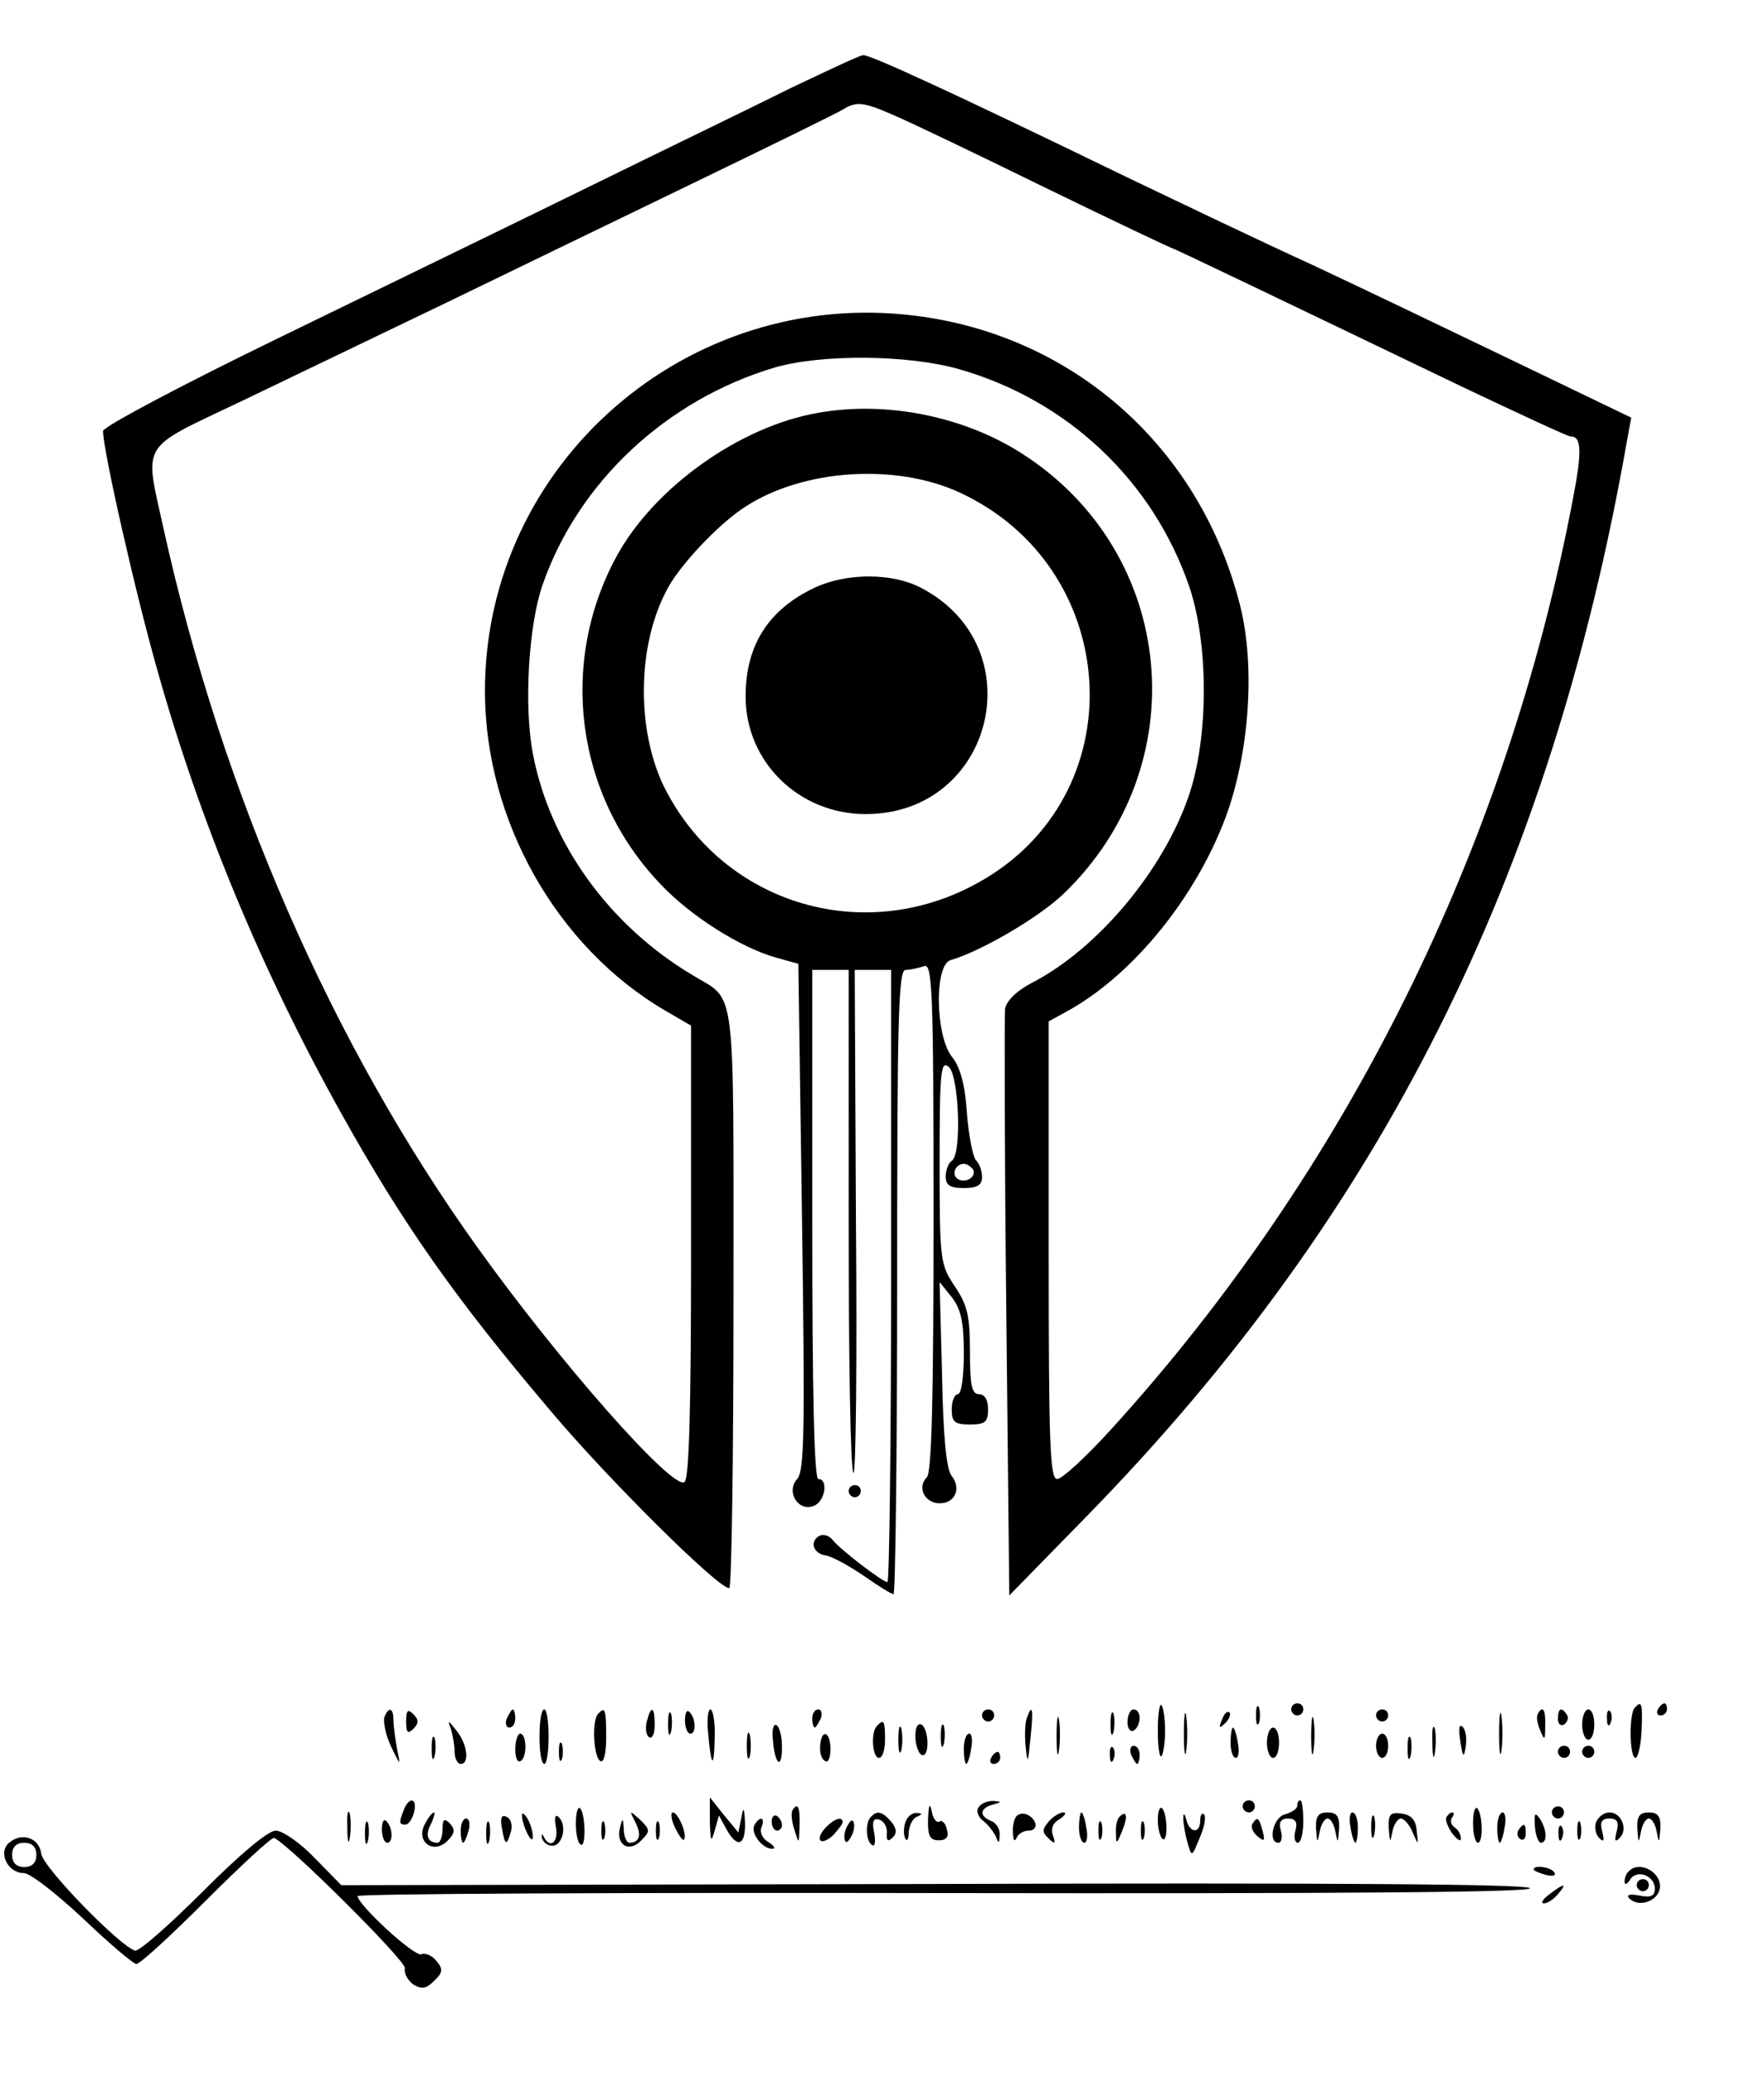 <?xml version="1.0" standalone="no"?>
<!DOCTYPE svg PUBLIC "-//W3C//DTD SVG 20010904//EN"
 "http://www.w3.org/TR/2001/REC-SVG-20010904/DTD/svg10.dtd">
<svg version="1.0" xmlns="http://www.w3.org/2000/svg"
 width="291pt" height="342pt" viewBox="0 0 291 342"
 preserveAspectRatio="xMidYMid meet">

<g transform="translate(0,342) scale(0.1,-0.1)"
fill="#000000" stroke="none">
<path d="M1305 3275 c-60 -30 -207 -101 -325 -159 -118 -58 -349 -170 -513
-250 -163 -79 -297 -150 -297 -157 0 -32 54 -270 90 -396 70 -249 172 -495
302 -728 103 -185 189 -307 345 -491 93 -111 277 -294 296 -294 4 0 7 216 7
479 0 530 5 488 -67 532 -138 82 -236 218 -264 366 -15 79 -7 212 16 278 59
170 205 306 384 359 77 22 219 21 303 -3 179 -51 320 -184 380 -359 32 -95 32
-249 -1 -345 -42 -123 -150 -252 -258 -308 -25 -13 -42 -29 -45 -43 -1 -11 -1
-234 2 -495 l5 -473 130 133 c483 495 763 1053 889 1772 l7 38 -193 93 c-106
51 -256 123 -333 159 -77 35 -219 103 -315 149 -276 134 -415 198 -426 197 -5
0 -58 -25 -119 -54z m167 -44 c24 -10 137 -64 251 -120 115 -56 210 -101 212
-101 2 0 165 -78 479 -229 93 -44 172 -81 177 -81 18 0 19 -24 4 -102 -109
-575 -373 -1108 -762 -1536 -41 -45 -81 -82 -89 -82 -12 0 -14 57 -14 378 l0
377 38 21 c105 61 205 185 254 316 39 106 49 248 24 348 -65 260 -273 446
-535 479 -377 48 -711 -244 -711 -619 0 -213 118 -422 297 -527 l43 -25 0
-373 c0 -255 -3 -376 -11 -380 -20 -13 -206 198 -342 388 -240 335 -421 750
-517 1184 -32 146 -42 130 128 211 81 39 233 112 337 162 105 51 291 141 415
201 124 60 232 113 240 118 22 14 34 13 82 -8z"/>
<path d="M1350 2739 c-129 -22 -271 -123 -333 -237 -96 -177 -67 -395 73 -541
50 -53 133 -105 191 -121 l36 -10 6 -417 c5 -358 4 -419 -8 -433 -19 -21 2
-55 28 -44 18 7 24 44 7 44 -7 0 -10 147 -10 420 l0 420 30 0 30 0 0 -415 c0
-228 3 -415 8 -415 4 0 6 187 4 415 l-2 415 30 0 30 0 0 -505 c0 -278 -3 -505
-6 -505 -8 0 -77 53 -90 69 -6 8 -16 11 -23 7 -16 -10 -9 -29 11 -32 9 -1 37
-16 62 -33 24 -17 47 -31 50 -31 3 0 6 232 6 515 0 438 2 515 14 515 8 0 21 3
30 6 14 6 16 -35 16 -413 0 -299 -3 -422 -11 -430 -17 -17 -3 -43 21 -43 26 0
36 25 20 45 -9 11 -14 65 -16 168 l-4 152 20 -25 c15 -19 20 -41 20 -92 0 -39
-4 -68 -10 -68 -5 0 -10 -11 -10 -25 0 -21 5 -25 30 -25 25 0 30 4 30 25 0 16
-6 25 -15 25 -12 0 -15 15 -15 71 0 58 -4 76 -25 107 -24 36 -25 42 -25 206 0
149 2 167 15 156 17 -14 22 -145 5 -155 -5 -3 -10 -15 -10 -26 0 -14 7 -19 30
-19 22 0 30 5 30 18 0 10 -4 22 -10 28 -5 5 -12 40 -15 78 -3 47 -11 76 -25
93 -27 35 -29 151 -2 159 51 15 145 70 186 109 220 211 188 562 -67 726 -96
62 -224 88 -337 68z m232 -131 c266 -122 292 -488 44 -637 -192 -116 -433 -46
-531 152 -48 100 -43 246 12 336 26 41 84 101 124 126 95 61 246 71 351 23z
m23 -1117 c7 -12 -12 -24 -25 -16 -11 7 -4 25 10 25 5 0 11 -4 15 -9z"/>
<path d="M1345 2451 c-77 -36 -115 -95 -115 -180 0 -108 88 -194 198 -194 212
0 279 277 90 374 -47 24 -121 24 -173 0z"/>
<path d="M1400 960 c0 -5 5 -10 10 -10 6 0 10 5 10 10 0 6 -4 10 -10 10 -5 0
-10 -4 -10 -10z"/>
<path d="M1910 565 c0 -27 3 -46 6 -42 3 3 6 22 6 42 0 20 -3 39 -6 42 -3 4
-6 -15 -6 -42z"/>
<path d="M1953 560 c0 -30 2 -43 4 -27 2 15 2 39 0 55 -2 15 -4 2 -4 -28z"/>
<path d="M2072 590 c0 -14 2 -19 5 -12 2 6 2 18 0 25 -3 6 -5 1 -5 -13z"/>
<path d="M2130 600 c0 -5 5 -10 10 -10 6 0 10 5 10 10 0 6 -4 10 -10 10 -5 0
-10 -4 -10 -10z"/>
<path d="M2473 560 c0 -30 2 -43 4 -27 2 15 2 39 0 55 -2 15 -4 2 -4 -28z"/>
<path d="M2697 603 c-10 -9 -9 -83 1 -83 4 0 9 20 10 45 2 46 0 50 -11 38z"/>
<path d="M2735 600 c-3 -5 -1 -10 4 -10 6 0 11 5 11 10 0 6 -2 10 -4 10 -3 0
-8 -4 -11 -10z"/>
<path d="M634 587 c-2 -7 2 -29 11 -48 16 -33 16 -33 10 -4 -3 17 -6 38 -6 48
0 20 -8 22 -15 4z"/>
<path d="M670 580 c0 -19 3 -21 12 -12 9 9 9 15 0 24 -9 9 -12 7 -12 -12z"/>
<path d="M836 585 c-3 -8 -1 -15 4 -15 6 0 10 7 10 15 0 8 -2 15 -4 15 -2 0
-6 -7 -10 -15z"/>
<path d="M890 555 c0 -25 3 -45 8 -45 4 0 7 20 7 45 0 25 -3 45 -7 45 -5 0 -8
-20 -8 -45z"/>
<path d="M987 593 c-11 -10 -8 -71 3 -78 6 -4 10 12 10 39 0 47 -2 51 -13 39z"/>
<path d="M1067 580 c-3 -11 -1 -23 4 -26 5 -3 9 6 9 20 0 31 -6 34 -13 6z"/>
<path d="M1102 575 c0 -16 2 -22 5 -12 2 9 2 23 0 30 -3 6 -5 -1 -5 -18z"/>
<path d="M1130 582 c0 -12 4 -22 9 -22 10 0 9 26 -2 36 -4 4 -7 -2 -7 -14z"/>
<path d="M1168 563 c5 -59 10 -63 11 -10 1 26 -3 47 -7 47 -4 0 -6 -17 -4 -37z"/>
<path d="M1340 585 c0 -8 2 -15 4 -15 2 0 6 7 10 15 3 8 1 15 -4 15 -6 0 -10
-7 -10 -15z"/>
<path d="M1620 590 c0 -5 5 -10 10 -10 6 0 10 5 10 10 0 6 -4 10 -10 10 -5 0
-10 -4 -10 -10z"/>
<path d="M1694 586 c-3 -8 -4 -29 -2 -48 3 -29 4 -27 8 15 5 48 3 58 -6 33z"/>
<path d="M1743 555 c0 -27 2 -38 4 -22 2 15 2 37 0 50 -2 12 -4 0 -4 -28z"/>
<path d="M1832 575 c0 -16 2 -22 5 -12 2 9 2 23 0 30 -3 6 -5 -1 -5 -18z"/>
<path d="M1860 579 c0 -11 5 -17 10 -14 6 3 10 13 10 21 0 8 -4 14 -10 14 -5
0 -10 -9 -10 -21z"/>
<path d="M2016 583 c-6 -14 -5 -15 5 -6 7 7 10 15 7 18 -3 3 -9 -2 -12 -12z"/>
<path d="M2163 555 c0 -27 2 -38 4 -22 2 15 2 37 0 50 -2 12 -4 0 -4 -28z"/>
<path d="M2270 590 c0 -5 5 -10 10 -10 6 0 10 5 10 10 0 6 -4 10 -10 10 -5 0
-10 -4 -10 -10z"/>
<path d="M2537 593 c-3 -5 -1 -17 4 -28 7 -17 8 -17 8 8 1 27 -4 34 -12 20z"/>
<path d="M2570 584 c0 -8 5 -12 10 -9 6 4 8 11 5 16 -9 14 -15 11 -15 -7z"/>
<path d="M2610 575 c0 -14 5 -25 10 -25 6 0 10 11 10 25 0 14 -4 25 -10 25 -5
0 -10 -11 -10 -25z"/>
<path d="M2651 584 c0 -11 3 -14 6 -6 3 7 2 16 -1 19 -3 4 -6 -2 -5 -13z"/>
<path d="M744 567 c3 -10 6 -27 6 -38 0 -10 5 -19 10 -19 15 0 11 33 -7 55
-14 18 -15 18 -9 2z"/>
<path d="M1275 550 c3 -41 15 -51 15 -12 0 17 -4 33 -9 36 -5 3 -8 -8 -6 -24z"/>
<path d="M1447 573 c-11 -10 -8 -53 3 -53 6 0 10 14 10 30 0 31 -2 35 -13 23z"/>
<path d="M1482 550 c0 -19 2 -27 5 -17 2 9 2 25 0 35 -3 9 -5 1 -5 -18z"/>
<path d="M1510 556 c0 -14 5 -28 10 -31 6 -3 10 5 10 19 0 14 -4 28 -10 31 -6
3 -10 -5 -10 -19z"/>
<path d="M1552 555 c0 -16 2 -22 5 -12 2 9 2 23 0 30 -3 6 -5 -1 -5 -18z"/>
<path d="M2363 545 c0 -22 2 -30 4 -17 2 12 2 30 0 40 -3 9 -5 -1 -4 -23z"/>
<path d="M2409 548 c4 -28 6 -29 9 -9 2 13 0 27 -5 32 -6 6 -7 -3 -4 -23z"/>
<path d="M1232 540 c0 -19 2 -27 5 -17 2 9 2 25 0 35 -3 9 -5 1 -5 -18z"/>
<path d="M2030 545 c0 -14 4 -25 9 -25 4 0 6 11 3 25 -2 14 -6 25 -8 25 -2 0
-4 -11 -4 -25z"/>
<path d="M2090 545 c0 -14 5 -25 10 -25 6 0 10 11 10 25 0 14 -4 25 -10 25 -5
0 -10 -11 -10 -25z"/>
<path d="M712 535 c0 -16 2 -22 5 -12 2 9 2 23 0 30 -3 6 -5 -1 -5 -18z"/>
<path d="M850 534 c0 -14 4 -23 9 -19 11 6 10 45 -1 45 -4 0 -8 -12 -8 -26z"/>
<path d="M1353 540 c-1 -11 2 -22 8 -25 5 -4 9 5 9 19 0 30 -15 35 -17 6z"/>
<path d="M1590 535 c0 -14 2 -25 4 -25 2 0 6 11 8 25 3 14 1 25 -3 25 -5 0 -9
-11 -9 -25z"/>
<path d="M2270 540 c0 -11 5 -20 10 -20 6 0 10 9 10 20 0 11 -4 20 -10 20 -5
0 -10 -9 -10 -20z"/>
<path d="M2322 535 c0 -16 2 -22 5 -12 2 9 2 23 0 30 -3 6 -5 -1 -5 -18z"/>
<path d="M922 530 c0 -14 2 -19 5 -12 2 6 2 18 0 25 -3 6 -5 1 -5 -13z"/>
<path d="M1831 524 c0 -11 3 -14 6 -6 3 7 2 16 -1 19 -3 4 -6 -2 -5 -13z"/>
<path d="M1866 525 c4 -8 8 -15 10 -15 2 0 4 7 4 15 0 8 -4 15 -10 15 -5 0 -7
-7 -4 -15z"/>
<path d="M2570 530 c0 -5 5 -10 10 -10 6 0 10 5 10 10 0 6 -4 10 -10 10 -5 0
-10 -4 -10 -10z"/>
<path d="M2610 530 c0 -5 5 -10 10 -10 6 0 10 5 10 10 0 6 -4 10 -10 10 -5 0
-10 -4 -10 -10z"/>
<path d="M1635 520 c-3 -5 -1 -10 4 -10 6 0 11 5 11 10 0 6 -2 10 -4 10 -3 0
-8 -4 -11 -10z"/>
<path d="M666 434 c-8 -21 -8 -24 3 -24 5 0 11 9 14 20 6 24 -8 27 -17 4z"/>
<path d="M1171 415 c1 -33 2 -36 8 -15 l7 25 12 -22 c18 -33 32 -28 31 10 -1
26 -3 27 -6 8 l-5 -24 -24 29 -23 29 0 -40z"/>
<path d="M1531 420 c-1 -29 3 -36 18 -36 12 0 17 6 13 18 -2 10 -8 16 -12 13
-5 -3 -11 5 -13 17 -3 15 -5 11 -6 -12z"/>
<path d="M1614 438 c-4 -6 0 -16 8 -22 8 -6 17 -18 21 -26 4 -12 6 -11 6 3 1
10 -6 20 -14 23 -20 8 -19 21 3 27 15 4 15 5 0 6 -9 0 -20 -4 -24 -11z"/>
<path d="M2050 440 c0 -5 5 -10 10 -10 6 0 10 5 10 10 0 6 -4 10 -10 10 -5 0
-10 -4 -10 -10z"/>
<path d="M2140 441 c0 -5 -9 -11 -20 -14 -20 -5 -29 -47 -11 -47 5 0 7 9 4 20
-4 14 0 20 12 20 12 0 16 -6 12 -20 -3 -11 -1 -20 4 -20 5 0 9 16 9 35 0 19
-2 35 -5 35 -3 0 -5 -4 -5 -9z"/>
<path d="M573 405 c0 -22 2 -30 4 -17 2 12 2 30 0 40 -3 9 -5 -1 -4 -23z"/>
<path d="M950 412 c0 -17 3 -33 8 -35 9 -6 8 50 -1 60 -4 3 -7 -8 -7 -25z"/>
<path d="M1307 433 c-2 -5 -1 -19 4 -33 7 -23 7 -23 8 8 1 31 -3 40 -12 25z"/>
<path d="M1910 417 c0 -14 4 -28 8 -31 9 -5 8 41 -1 51 -4 3 -7 -5 -7 -20z"/>
<path d="M2430 412 c0 -18 4 -32 8 -32 9 0 8 47 -1 57 -4 3 -7 -8 -7 -25z"/>
<path d="M2560 430 c0 -5 5 -10 10 -10 6 0 10 5 10 10 0 6 -4 10 -10 10 -5 0
-10 -4 -10 -10z"/>
<path d="M701 411 c-16 -29 14 -51 37 -28 13 13 13 19 4 29 -9 9 -12 7 -12
-10 0 -12 -4 -22 -8 -22 -17 0 -21 13 -11 31 5 11 7 19 5 19 -3 0 -10 -9 -15
-19z"/>
<path d="M828 404 c5 -29 8 -30 15 -5 3 11 -1 22 -8 24 -8 4 -10 -3 -7 -19z"/>
<path d="M861 425 c1 -19 18 -51 18 -35 0 8 -4 22 -9 30 -5 8 -9 11 -9 5z"/>
<path d="M917 406 c5 -25 -10 -37 -20 -16 -3 6 -4 5 -3 -2 2 -7 9 -13 17 -13
17 0 25 33 11 47 -6 6 -8 0 -5 -16z"/>
<path d="M1048 414 c11 -21 7 -34 -10 -34 -4 0 -9 10 -9 23 -1 18 -2 19 -6 3
-8 -29 14 -43 34 -23 16 16 16 18 -1 35 -18 16 -18 16 -8 -4z"/>
<path d="M1113 406 c7 -14 13 -23 15 -21 7 6 -9 45 -18 45 -4 0 -3 -11 3 -24z"/>
<path d="M1273 415 c0 -8 4 -15 9 -15 4 0 8 4 8 9 0 6 -4 12 -8 15 -5 3 -9 -1
-9 -9z"/>
<path d="M1437 423 c-10 -9 -9 -41 2 -47 4 -3 6 6 3 21 -4 19 -1 24 9 21 8 -3
13 -13 12 -23 -1 -12 2 -14 10 -6 7 7 6 15 -3 26 -14 16 -23 19 -33 8z"/>
<path d="M1494 415 c-3 -8 -4 -20 -1 -27 3 -7 6 -3 6 9 1 12 7 24 14 26 9 4 9
6 -1 6 -7 1 -15 -6 -18 -14z"/>
<path d="M1677 424 c-4 -4 -7 -17 -6 -28 0 -12 3 -15 6 -8 2 6 11 12 20 12 8
0 13 5 11 12 -5 14 -22 21 -31 12z"/>
<path d="M1730 415 c-11 -13 -11 -18 0 -28 10 -10 12 -9 7 5 -4 11 0 21 11 27
9 6 12 11 6 11 -6 0 -17 -7 -24 -15z"/>
<path d="M1780 405 c0 -14 4 -25 9 -25 4 0 6 11 3 25 -2 14 -6 25 -8 25 -2 0
-4 -11 -4 -25z"/>
<path d="M1847 423 c-4 -3 -7 -16 -6 -27 0 -19 1 -19 10 3 10 24 8 36 -4 24z"/>
<path d="M1952 420 c0 -8 3 -26 7 -40 7 -24 7 -24 20 8 8 18 11 35 7 39 -3 3
-6 -1 -6 -10 0 -22 -17 -22 -23 1 -3 11 -5 12 -5 2z"/>
<path d="M2171 403 c2 -24 2 -25 6 -5 2 12 8 22 13 22 5 0 11 -10 13 -22 4
-20 4 -19 6 5 1 21 -4 27 -19 27 -15 0 -20 -6 -19 -27z"/>
<path d="M2228 405 c2 -14 6 -25 8 -25 2 0 4 11 4 25 0 14 -4 25 -9 25 -4 0
-6 -11 -3 -25z"/>
<path d="M2262 405 c0 -16 2 -22 5 -12 2 9 2 23 0 30 -3 6 -5 -1 -5 -18z"/>
<path d="M2291 403 c2 -23 2 -24 6 -5 2 12 9 22 14 22 5 0 14 -10 19 -22 10
-23 10 -23 7 2 -1 17 -9 26 -24 28 -20 3 -23 -1 -22 -25z"/>
<path d="M2386 422 c-2 -4 2 -16 10 -27 8 -10 14 -14 14 -8 0 7 -5 15 -10 18
-6 4 -8 11 -5 16 4 5 4 9 1 9 -3 0 -7 -3 -10 -8z"/>
<path d="M2470 405 c0 -14 2 -25 4 -25 2 0 6 11 8 25 3 14 1 25 -3 25 -5 0 -9
-11 -9 -25z"/>
<path d="M2532 408 c1 -16 6 -28 10 -28 11 0 10 22 -2 40 -8 11 -9 9 -8 -12z"/>
<path d="M2633 414 c-3 -8 -1 -20 5 -26 8 -8 9 -5 5 11 -4 15 -1 21 12 21 13
0 16 -6 12 -21 -4 -16 -3 -19 5 -11 14 14 3 42 -17 42 -9 0 -18 -7 -22 -16z"/>
<path d="M2701 403 c2 -24 2 -25 6 -5 2 12 8 22 13 22 5 0 11 -10 13 -22 4
-20 4 -19 6 5 1 21 -4 27 -19 27 -15 0 -20 -6 -19 -27z"/>
<path d="M602 395 c0 -16 2 -22 5 -12 2 9 2 23 0 30 -3 6 -5 -1 -5 -18z"/>
<path d="M630 402 c0 -12 4 -22 9 -22 10 0 9 26 -2 36 -4 4 -7 -2 -7 -14z"/>
<path d="M760 400 c0 -11 2 -20 4 -20 2 0 6 9 9 20 3 11 1 20 -4 20 -5 0 -9
-9 -9 -20z"/>
<path d="M802 395 c0 -16 2 -22 5 -12 2 9 2 23 0 30 -3 6 -5 -1 -5 -18z"/>
<path d="M992 400 c0 -14 2 -19 5 -12 2 6 2 18 0 25 -3 6 -5 1 -5 -13z"/>
<path d="M1082 400 c0 -14 2 -19 5 -12 2 6 2 18 0 25 -3 6 -5 1 -5 -13z"/>
<path d="M1245 410 c-8 -13 12 -40 29 -40 6 0 3 5 -6 11 -10 5 -15 16 -12 24
7 17 -2 20 -11 5z"/>
<path d="M1361 404 c-18 -21 -6 -30 14 -11 8 9 15 18 15 21 0 11 -15 5 -29
-10z"/>
<path d="M1396 404 c-4 -9 -4 -19 -1 -22 2 -3 7 3 11 12 4 9 4 19 1 22 -2 3
-7 -3 -11 -12z"/>
<path d="M1812 400 c0 -14 2 -19 5 -12 2 6 2 18 0 25 -3 6 -5 1 -5 -13z"/>
<path d="M1882 400 c0 -14 2 -19 5 -12 2 6 2 18 0 25 -3 6 -5 1 -5 -13z"/>
<path d="M2066 411 c-3 -5 1 -14 8 -20 12 -10 13 -8 9 8 -6 23 -9 25 -17 12z"/>
<path d="M2602 400 c0 -14 2 -19 5 -12 2 6 2 18 0 25 -3 6 -5 1 -5 -13z"/>
<path d="M2505 401 c-3 -5 -2 -12 3 -15 5 -3 9 1 9 9 0 17 -3 19 -12 6z"/>
<path d="M2571 394 c0 -11 3 -14 6 -6 3 7 2 16 -1 19 -3 4 -6 -2 -5 -13z"/>
<path d="M335 300 c-55 -55 -105 -99 -112 -98 -24 6 -152 137 -155 160 -3 26
-32 36 -53 18 -19 -16 -2 -50 24 -50 11 0 54 -34 98 -75 43 -41 83 -75 88 -75
6 0 57 47 115 105 58 58 108 104 112 103 23 -9 218 -203 216 -215 -2 -9 5 -20
14 -27 14 -8 21 -7 34 6 15 14 15 20 4 33 -7 9 -19 14 -25 11 -12 -4 -105 82
-105 96 0 4 436 6 969 5 642 -1 967 1 965 8 -3 7 -337 9 -982 7 l-979 -2 -44
45 c-24 25 -53 45 -64 45 -13 0 -59 -39 -120 -100z m-275 60 c0 -13 -7 -20
-20 -20 -13 0 -20 7 -20 20 0 13 7 20 20 20 13 0 20 -7 20 -20z"/>
<path d="M2530 336 c0 -2 9 -6 20 -9 11 -3 18 -1 14 4 -5 9 -34 13 -34 5z"/>
<path d="M2687 333 c-4 -3 -7 -11 -7 -17 0 -6 4 -5 9 3 11 18 41 7 41 -15 0
-12 -7 -15 -26 -11 -16 3 -22 1 -16 -5 15 -15 46 -5 50 16 5 26 -33 48 -51 29z"/>
<path d="M2700 310 c0 -5 5 -10 10 -10 6 0 10 5 10 10 0 6 -4 10 -10 10 -5 0
-10 -4 -10 -10z"/>
<path d="M2556 295 c-11 -8 -15 -15 -9 -15 6 0 16 7 23 15 16 19 11 19 -14 0z"/>
</g>
</svg>
